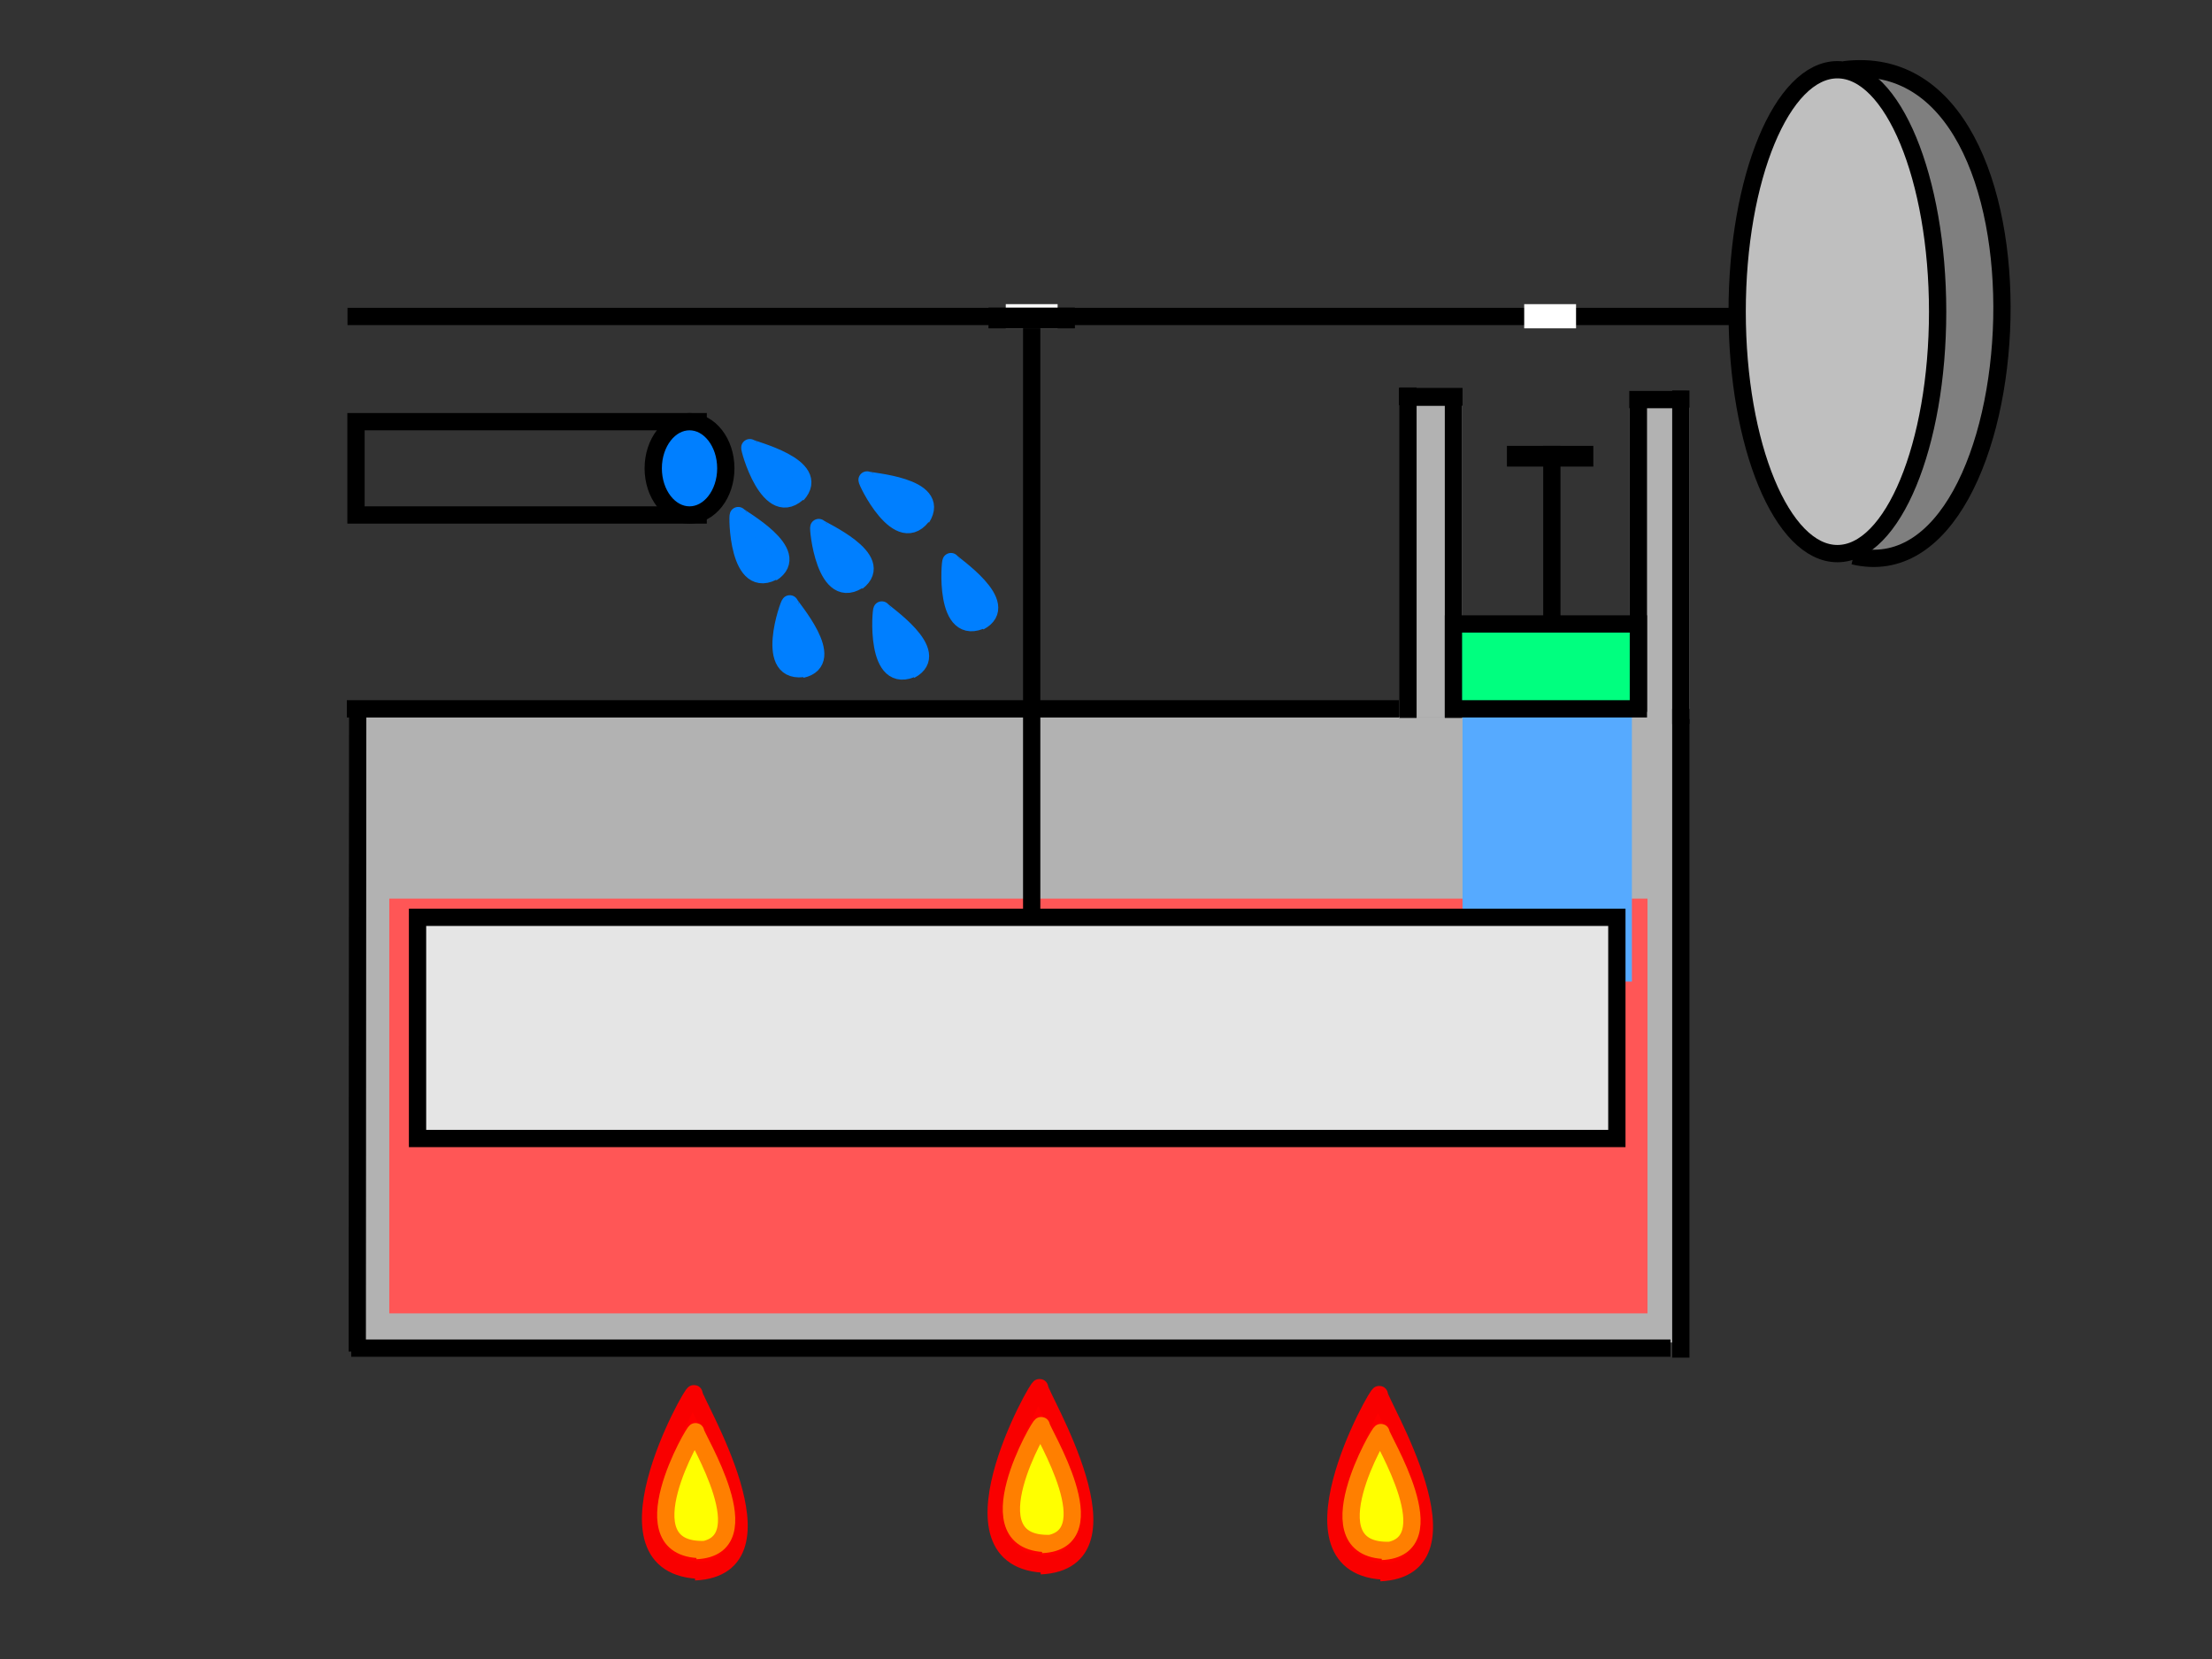 <svg class="engineDiagram" xmlns="http://www.w3.org/2000/svg" xmlns:svg="http://www.w3.org/2000/svg" viewBox="0 0 640 480">
 <rect x="0" y="0" width="640" height="480" fill="#333333" stroke="none"/>
 <!-- Created with SVG-edit - http://svg-edit.googlecode.com/ -->
 <g>
  <rect class="machine_background" stroke="#b2b2b2" id="svg_51" height="85.088" width="12.281" y="120.439" x="474.035" stroke-linecap="null" stroke-linejoin="null" stroke-dasharray="null" stroke-width="5" fill="#b2b2b2"/>
  <rect class="machine_background" stroke="#b2b2b2" id="svg_2" height="176" width="375" y="209.93" x="108.07" stroke-width="5" fill="#b2b2b2"/>
  <line stroke="#000000" id="crankshaft" y2="91.561" x2="532.158" y1="91.561" x1="100.544" stroke-linecap="null" stroke-linejoin="null" stroke-dasharray="null" stroke-width="5" fill="none"/>
  <rect class="crank_gap" stroke="none" id="crank_gap_left" x="291" y="88" height="7" width="15" stroke-linecap="null" stroke-linejoin="null" stroke-dasharray="null" stroke-width="1" fill="#fff"/>
  <rect class="crank_gap" stroke="none" id="crank_gap_right" x="441" y="88" height="7" width="15" stroke-linecap="null" stroke-linejoin="null" stroke-dasharray="null" stroke-width="1" fill="#fff"/>
  <g id="displacer_crank_group">
    <rect class="displacer_crank_arm" stroke="none" id="displacer_arm_left" x="286" y="89" width="5" stroke-linecap="null" stroke-linejoin="null" stroke-dasharray="null" stroke-width="1" fill="#000"/>
    <rect class="displacer_crank_middle" stroke="#000000" id="displacer_crank_middle" x="286.5" y="89.5" height="5" width="24" stroke-linecap="null" stroke-linejoin="null" stroke-dasharray="null" fill="#000"/>
    <rect class="displacer_crank_arm" stroke="none" id="displacer_arm_right" x="306" y="89" width="5" stroke-linecap="null" stroke-linejoin="null" stroke-dasharray="null" stroke-width="1" fill="#000"/>
  </g>

  <line stroke="#000000" id="svg_27" y2="391.053" x2="103.368" y1="206.842" x1="103.491" stroke-linecap="null" stroke-linejoin="null" stroke-dasharray="null" stroke-width="5" fill="none"/>
  <line stroke="#000000" id="svg_28" y2="390.053" x2="101.614" y1="390.053" x1="483.316" stroke-linecap="null" stroke-linejoin="null" stroke-dasharray="null" stroke-width="5" fill="none"/>
  <line id="svg_29" y2="392.807" x2="486.316" y1="205.088" x1="486.316" stroke-linecap="null" stroke-linejoin="null" stroke-dasharray="null" stroke-width="5" stroke="#000000" fill="none"/>
  <line stroke="#000000" id="svg_33" y2="205.088" x2="404.737" y1="205.088" x1="100.351" stroke-linecap="null" stroke-linejoin="null" stroke-dasharray="null" stroke-width="5" fill="none"/>
  <rect id="svg_53" stroke="#b2b2b2" height="85.088" width="12.281" y="120" x="408.246" stroke-linecap="null" stroke-linejoin="null" stroke-dasharray="null" stroke-width="5" fill="#b2b2b2"/>
  <line stroke="#000000" id="svg_56" y2="113.86" x2="420.526" y1="207.719" x1="420.526" stroke-linecap="null" stroke-linejoin="null" stroke-dasharray="null" stroke-width="5" fill="none"/>
  <line stroke="#000000" id="svg_57" y2="117.368" x2="474.035" y1="205.965" x1="474.035" stroke-linecap="null" stroke-linejoin="null" stroke-dasharray="null" stroke-width="5" fill="none"/>
  <line id="svg_58" y2="112.982" x2="486.316" y1="209.474" x1="486.316" stroke-linecap="null" stroke-linejoin="null" stroke-dasharray="null" stroke-width="5" stroke="#000000" fill="none"/>
  <line stroke="#000000" id="svg_59" y2="115.614" x2="488.07" y1="115.614" x1="471.404" stroke-linecap="null" stroke-linejoin="null" stroke-dasharray="null" stroke-width="5" fill="none"/>
  <line stroke="#000000" id="svg_60" y2="114.737" x2="423.158" y1="114.737" x1="404.737" stroke-linecap="null" stroke-linejoin="null" stroke-dasharray="null" stroke-width="5" fill="none"/>
  <line stroke="#000000" id="svg_61" y2="112.105" x2="407.368" y1="207.719" x1="407.368" stroke-linecap="null" stroke-linejoin="null" stroke-dasharray="null" stroke-width="5" fill="none"/>
  <g id="power_crank_group">
    <rect class="crank_arm" stroke="none" id="crank_arm_left" x="436" y="89" width="5" stroke-linecap="null" stroke-linejoin="null" stroke-dasharray="null" stroke-width="1" fill="#000"/>
    <rect class="crank_middle" stroke="#000000" id="power_crank_arm_middle" x="436.5" y="129.5" height="5" width="24" stroke-linecap="null" stroke-linejoin="null" stroke-dasharray="null" fill="#000"/>
    <rect class="crank_arm" stroke="none" id="crank_arm_right" x="456" y="89" width="5" stroke-linecap="null" stroke-linejoin="null" stroke-dasharray="null" stroke-width="1" fill="#000"/>
  </g>
  <rect id="power_piston_shaft" y="129" x="446.5" height="200" width="5" stroke-linecap="null" stroke-linejoin="null" stroke-dasharray="null" stroke-width="5" stroke="none" fill="#000"/>
  <rect stroke="#000000" id="hot_air" height="120" width="364.035" y="260" x="112.632" stroke-opacity="0" stroke-linecap="null" stroke-linejoin="null" stroke-dasharray="null" stroke-width="5" fill="#ff5656"/>
  <rect stroke="#000000" id="cold_air" width="364.035" y="216.491" x="112.632" stroke-opacity="0" stroke-linecap="null" stroke-linejoin="null" stroke-dasharray="null" stroke-width="5" fill="#56aaff"/>
 <rect stroke="#000000" id="power_piston_air" height="80" width="49" y="204" x="423.158" stroke-opacity="0" stroke-linecap="null" stroke-linejoin="null" stroke-dasharray="null" stroke-width="5" fill="#56aaff"/>
  <rect id="displacer_piston_shaft" y="95" x="296" height="200" width="5" stroke-linecap="null" stroke-linejoin="null" stroke-dasharray="null" stroke-width="5" stroke="none" fill="#000"/>

  <rect id="displacer_piston" height="64" width="347" y="265.404" x="120.807" stroke-linecap="null" stroke-linejoin="null" stroke-dasharray="null" stroke-width="5" stroke="#000000" fill="#e5e5e5"/>
   <rect stroke="#000000" id="power_piston" height="24.561" width="53.509" y="180.526" x="420.526" stroke-linecap="null" stroke-linejoin="null" stroke-dasharray="null" stroke-width="5" fill="#00ff7f"/>
  <g id="wheel">
   <title>wheel</title>
   <path fill="#7f7f7f" stroke="#000000" stroke-width="5" stroke-dasharray="null" stroke-linejoin="null" stroke-linecap="null" d="m533.614,20.175c65,-8 55.667,153.333 2.667,140.667" id="svg_41"/>
   <ellipse stroke="#000000" ry="70" rx="29" id="svg_6" cy="90.175" cx="531.614" stroke-linecap="null" stroke-linejoin="null" stroke-dasharray="null" stroke-width="5" fill="#bfbfbf"/>
  </g>
  <g id="water">
   <title transform="translate(-2,2) ">water</title>
   <rect fill="none" stroke-width="5" stroke-dasharray="null" stroke-linejoin="null" stroke-linecap="null" x="103" y="122" width="99" height="27" id="svg_14" stroke="#000000"/>
   <ellipse fill="#007fff" stroke-width="5" stroke-dasharray="null" stroke-linejoin="null" stroke-linecap="null" cx="199.5" cy="135.5" id="svg_15" rx="10.5" ry="13.5" stroke="#000000"/>
   <path d="m225.206,145.735c-13.266,0.53 -1.435,-19.83 -1.516,-19.082c-0.081,0.748 11.14,18.77 0.073,19.259" stroke-linecap="null" stroke-linejoin="null" stroke-dasharray="null" stroke-width="5" fill="#007fff" transform="rotate(-45 223.777,136.188) " stroke="#007fff" id="svg_46"/>
   <path d="m243.895,169.932c-13.266,0.53 -1.435,-19.83 -1.516,-19.082c-0.081,0.748 11.14,18.77 0.073,19.259" stroke-linecap="null" stroke-linejoin="null" stroke-dasharray="null" stroke-width="5" fill="#007fff" transform="rotate(-35 242.466,160.386) " stroke="#007fff" id="svg_40"/>
   <path d="m260.179,153.796c-13.266,0.53 -1.435,-19.83 -1.516,-19.082c-0.081,0.748 11.14,18.77 0.073,19.259" stroke-linecap="null" stroke-linejoin="null" stroke-dasharray="null" stroke-width="5" fill="#007fff" id="svg_39" transform="rotate(-55 258.75,144.25) " stroke="#007fff"/>
   <path d="m280.704,180.638c-13.267,0.53 -1.436,-19.83 -1.516,-19.082c-0.081,0.748 11.14,18.77 0.073,19.259" stroke-linecap="null" stroke-linejoin="null" stroke-dasharray="null" stroke-width="5" fill="#007fff" transform="rotate(-25 279.275,171.091) " stroke="#007fff" id="svg_42"/>
   <path d="m231.704,193.638c-13.267,0.53 -1.436,-19.83 -1.516,-19.082c-0.081,0.748 11.14,18.77 0.073,19.259" stroke-linecap="null" stroke-linejoin="null" stroke-dasharray="null" stroke-width="5" fill="#007fff" transform="rotate(-10 230.275,184.091) " stroke="#007fff" id="svg_43"/>
   <path d="m260.704,194.638c-13.267,0.53 -1.436,-19.83 -1.516,-19.082c-0.081,0.748 11.14,18.77 0.073,19.259" stroke-linecap="null" stroke-linejoin="null" stroke-dasharray="null" stroke-width="5" fill="#007fff" transform="rotate(-25 259.275,185.091) " stroke="#007fff" id="svg_44"/>
   <path d="m219.895,166.932c-13.266,0.53 -1.435,-19.83 -1.516,-19.082c-0.081,0.748 11.14,18.77 0.073,19.259" stroke-linecap="null" stroke-linejoin="null" stroke-dasharray="null" stroke-width="5" fill="#007fff" transform="rotate(-30 218.466,157.386) " stroke="#007fff" id="svg_47"/>
  </g>
  <g class="flame" id="flame3">
   <title transform="translate(-2,0) translate(-1,2) ">flame</title>
   <path id="svg_11" stroke="#f90000" d="m403.076,454.555c-34.905,1.417 -3.777,-53.031 -3.989,-51.031c-0.213,2 29.309,50.196 0.192,51.504" stroke-linecap="null" stroke-linejoin="null" stroke-dasharray="null" stroke-width="5" fill="#ff0000"/>
   <path id="svg_12" stroke="#ff7f00" d="m402.3,448.562c-24.003,0.946 -2.597,-35.393 -2.743,-34.058c-0.146,1.335 20.155,33.501 0.132,34.374" stroke-linecap="null" stroke-linejoin="null" stroke-dasharray="null" stroke-width="5" fill="#ffff00"/>
  </g>
  <g class="flame" id="flame2">
   <title transform="translate(0,-1.754) translate(-20,189) translate(-81.283,-187.248) " id="svg_25">flame</title>
   <path id="svg_26" stroke="#f90000" d="m304.793,452.553c-34.905,1.417 -3.777,-53.031 -3.989,-51.031c-0.213,2 29.309,50.196 0.192,51.504" stroke-linecap="null" stroke-linejoin="null" stroke-dasharray="null" stroke-width="5" fill="#ff0000"/>
   <path id="svg_30" stroke="#ff7f00" d="m304.017,446.559c-24.003,0.946 -2.597,-35.393 -2.743,-34.058c-0.146,1.335 20.155,33.501 0.132,34.374" stroke-linecap="null" stroke-linejoin="null" stroke-dasharray="null" stroke-width="5" fill="#ffff00"/>
  </g>
  <g class="flame" id="flame1">
   <title id="svg_32" transform="translate(-120,189) translate(-80.283,-189.248) translate(-1,2) ">flame</title>
   <path id="svg_34" stroke="#f90000" d="m204.793,454.307c-34.905,1.417 -3.777,-53.031 -3.989,-51.031c-0.213,2 29.309,50.196 0.192,51.504" stroke-linecap="null" stroke-linejoin="null" stroke-dasharray="null" stroke-width="5" fill="#ff0000"/>
   <path id="svg_35" stroke="#ff7f00" d="m204.017,448.314c-24.003,0.946 -2.597,-35.393 -2.743,-34.058c-0.146,1.335 20.155,33.501 0.132,34.374" stroke-linecap="null" stroke-linejoin="null" stroke-dasharray="null" stroke-width="5" fill="#ffff00"/>
  </g>
 </g>
</svg>
